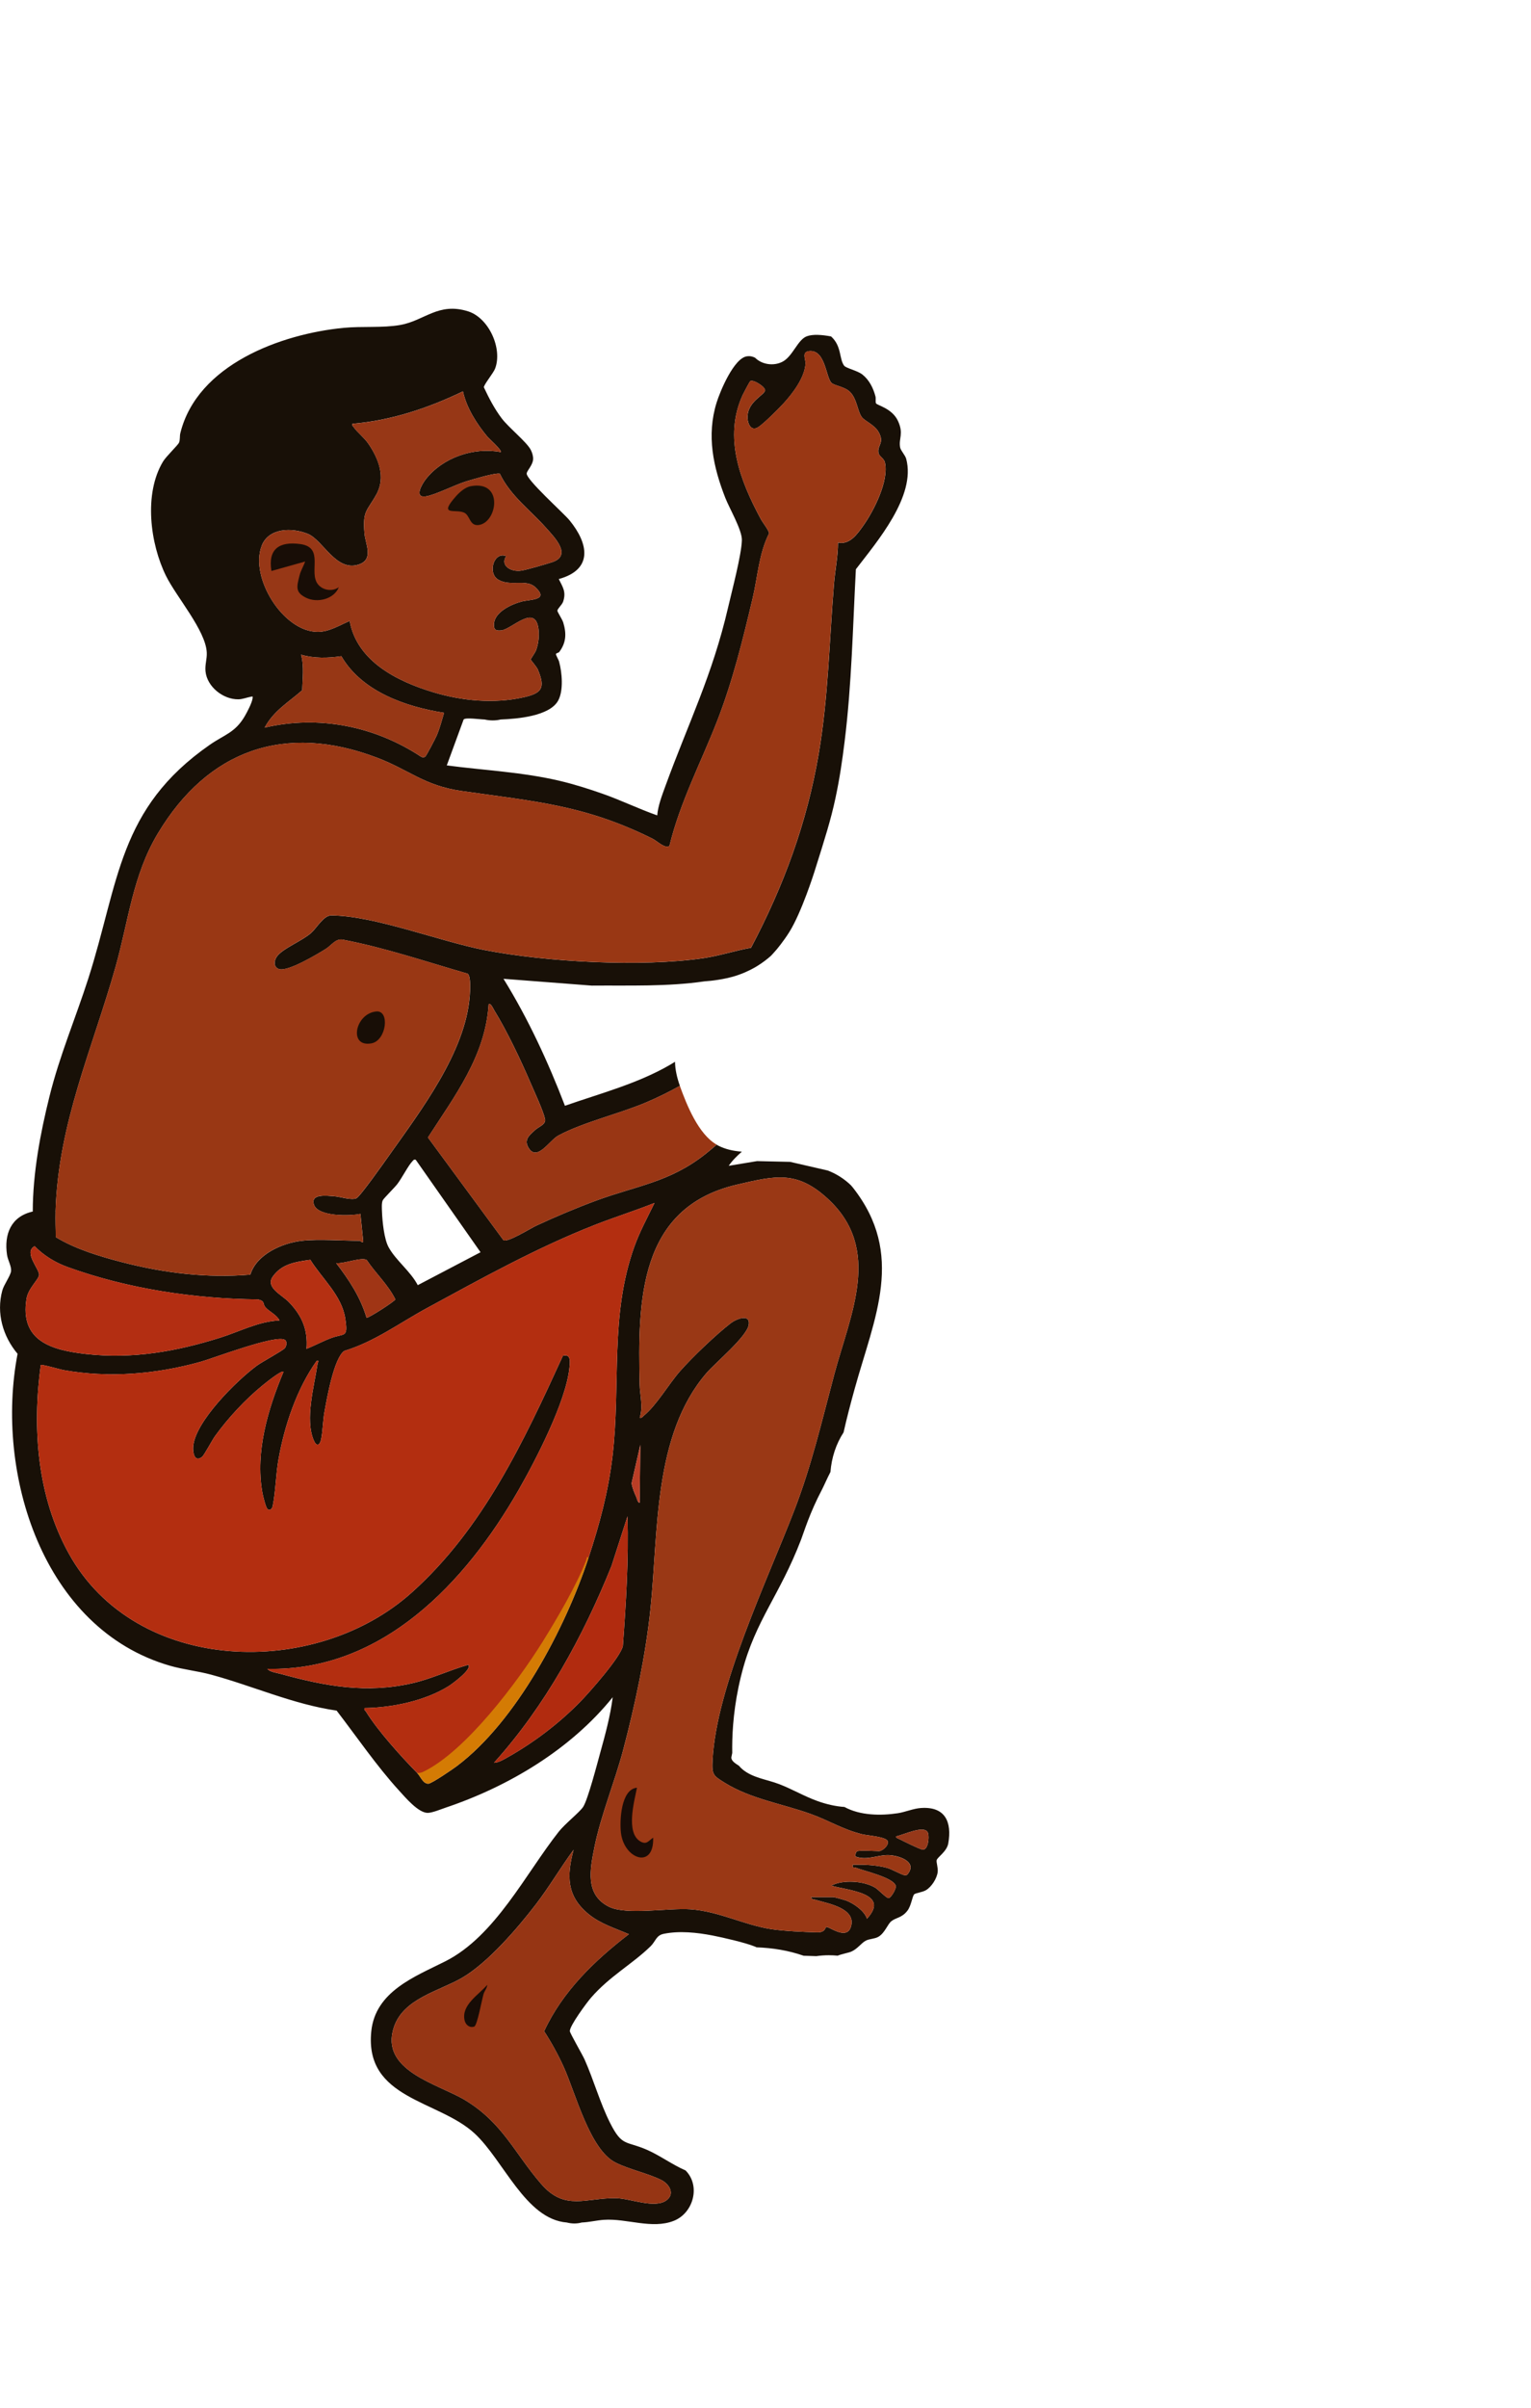 <?xml version="1.0" encoding="UTF-8"?>
<svg id="a" data-name="Layer 1" xmlns="http://www.w3.org/2000/svg" viewBox="0 0 648.16 1018.62">
  <defs>
    <style>
      .b {
        fill: #b12b0f;
      }

      .c {
        fill: #180c07;
      }

      .d {
        fill: #ba3e26;
      }

      .e {
        fill: #993614;
      }

      .f {
        fill: #993714;
      }

      .g {
        fill: #b53012;
      }

      .h {
        fill: #963514;
      }

      .i {
        fill: #b32e12;
      }

      .j {
        fill: #180f06;
      }

      .k {
        fill: #973715;
      }

      .l {
        fill: #180e06;
      }

      .m {
        fill: #180d06;
      }

      .n {
        fill: #b32e10;
      }

      .o {
        fill: #181007;
      }

      .p {
        fill: #d47b04;
      }

      .q {
        fill: #9a3815;
      }

      .r {
        fill: #a03515;
      }

      .s {
        fill: #963819;
      }

      .t {
        fill: #973716;
      }

      .u {
        fill: #170c06;
      }
    </style>
  </defs>
  <path class="o" d="M389.89,764.83c-3.22.22-6.61,1.72-9.78,2.21-7.23,1.1-16.01.99-22.6-2.64-3.78-.25-7.65-1.16-11.33-2.47-5.63-2-10.79-5.09-16.35-7.21-5.18-1.99-11.05-2.56-15.49-6.23-.56-.46-1.04-.98-1.49-1.51-1.38-.92-3.29-1.99-3.23-3.55.11-.63.26-1.26.38-1.89-.11-6.57.25-16.29,2.66-27.88.08-.38.69-3.29,1.53-6.48,5.77-21.94,15.86-32.22,24.94-55.85,1.24-3.23,3.58-11.19,8.91-21.3.62-1.17,2.12-4.62,3.54-7.35.46-5.97,2.32-11.79,5.55-16.74,1.38-6.17,3-12.29,4.67-18.33,8.34-30.21,21.6-56.9-.75-85.26-.27-.34-.55-.65-.83-.97-1.15-1.11-2.67-2.39-4.6-3.62-1.91-1.21-3.7-2.03-5.18-2.6-5.31-1.22-10.62-2.44-15.94-3.66-4.66-.11-9.32-.21-13.99-.32l-12,1.99c1.54-2.28,3.51-4.18,5.56-5.99-3.58-.24-7-1.01-10.12-2.61-.18-.09-.34-.24-.52-.35-1.62,1.39-3.25,2.76-4.92,4.08-15.08,11.85-28.76,13.2-46.1,19.58-8.34,3.07-17.31,6.86-25.37,10.61-2.41,1.12-12.17,7.24-13.9,6.14l-31.97-43.44c11.33-17.57,24.31-34.45,25.7-56.29.8-.92,2.1,2.03,2.37,2.48,5.54,9.01,11.23,21.07,15.43,30.84,1.65,3.84,5.23,11.44,6.06,15.11.53,2.35-2.57,3.21-4.17,4.68-2.2,2.01-4.71,3.91-3.05,7.08,3.62,6.9,9-2.64,12.84-4.71,10.36-5.59,25.94-9.24,37.32-14.08,4.78-2.03,9.54-4.38,14.17-6.96-1.18-3.3-2.03-6.87-2.06-10.18-.85.53-1.61,1-2.21,1.34-13.67,7.92-29.55,12.09-44.4,17.27-7.14-18.58-15.55-36.79-26.01-53.71l37.38,2.88c15.94-.13,32,.49,47.77-1.81,1.53-.1,3.55-.29,5.91-.68,2.22-.37,4.96-.83,8.39-2.03,3.95-1.38,6.75-3.02,7.82-3.67,2.51-1.53,4.49-3.11,5.96-4.42.56-.59,1.38-1.48,2.34-2.6,0,0,2.99-3.51,5.51-7.58,5.17-8.31,10.5-25.21,10.5-25.21,4.66-14.75,6.98-22.12,8.92-31.13,1.87-8.7,2.92-16.14,3.91-24.08,3-24.15,3.48-48.62,4.77-72.92,8.9-11.63,25.53-30.89,21.31-46.7-.43-1.6-2.33-3.46-2.58-4.87-.67-3.85,1.6-5.7-.87-11.1-2.47-5.41-8.78-6.62-9.33-7.52-.32-.53,0-2.01-.23-2.91-.93-3.53-2.62-6.99-5.57-9.3-2.1-1.65-6.89-2.64-7.7-3.72-2.14-2.86-.99-8.2-5.43-12.28-.04-.04-.1-.06-.14-.1-3.77-.69-7.7-1.02-10.27-.04-3.84,1.46-5.9,8.41-10.15,10.69-3.71,2-8.76,1.33-11.69-1.62-.94-.48-1.95-.8-3.42-.62-5.54.69-11.42,14.8-12.92,19.68-4.27,13.85-1.42,27.13,3.74,40.28,1.71,4.36,7.12,13.56,6.99,17.85-.18,6.29-4.24,21.52-5.84,28.45-6.63,28.64-16.85,48.96-26.58,75.66-1.41,3.87-3.09,8.24-3.42,12.29-7.73-2.7-15.29-6.41-23.12-9.15-5.8-2.04-12.01-4-17.99-5.42-15.77-3.74-31.96-4.47-47.98-6.57l7.13-19.43c.79-.95,6.96-.02,8.86,0,2.25.51,4.6.54,6.85,0,6.81-.25,20.65-1.36,24.3-7.97,2.35-4.26,1.66-11.86.42-16.47-.25-.94-1.38-2.69-1.34-3.23.03-.43,1.07-.46,1.42-.92,2.94-3.96,3.07-7.8,1.66-12.44-.43-1.4-2.47-4.42-2.47-4.97,0-.88,1.97-2.48,2.43-3.86,1.39-4.19-.21-6.18-1.84-9.55,14.63-4.04,12.61-14.99,4.55-24.84-2.57-3.14-18.59-17.37-18.14-19.91.21-1.19,2.55-3.46,2.72-5.88.09-1.32-.4-2.89-1.01-4.05-1.77-3.38-9.32-9.35-12.34-13.36-3.03-4.02-5.35-8.51-7.49-13.05-.18-.94,3.99-5.99,4.73-7.9,3.26-8.46-2.62-21.5-11.43-24.26-12.63-3.96-18.4,3.96-28.75,5.78-7.38,1.3-16.2.46-23.92,1.21-26.66,2.58-62,15.63-69.14,44.52-.33,1.34-.04,2.81-.55,4.02-.46,1.1-5.45,5.8-6.8,8.05-8.17,13.62-5.47,34.62,1.28,48.33,4.41,8.94,16.84,23.1,17.26,32.45.13,2.79-.82,5.06-.53,7.95.65,6.53,7.5,11.92,13.92,11.82,1.8-.03,3.52-.77,5.25-1.09.84-.15.88-.23.74.74-.27,1.91-2.29,5.77-3.33,7.54-4.05,6.92-8.59,7.75-14.79,12.06-38.84,26.99-38.35,58.09-51.4,98.82-5.39,16.8-12.12,32.49-16.43,49.83-3.93,15.77-7.07,32.5-7.1,48.78-9.21,2.07-12.21,9.56-10.89,18.35.33,2.21,1.91,4.82,1.71,6.8-.2,2.01-3.04,5.73-3.73,8.31-2.57,9.52.25,19.33,6.48,26.72-9.68,50.52,10.6,116.41,64.52,131.96,5.69,1.64,11.75,2.23,17.38,3.76,17.75,4.8,34.78,12.56,53.17,15.22,8.53,11.08,16.94,23.42,26.37,33.75,2.68,2.94,8.12,9.41,12.09,9.51,1.93.05,5.75-1.55,7.76-2.23,26.69-8.99,52.92-24.67,70.67-46.7-1.01,7.96-3.16,15.83-5.3,23.54-1.23,4.45-5.24,19.91-7.24,22.89-1.52,2.28-7.69,7.15-10.28,10.43-14.05,17.78-26.93,44.18-47.98,54.83-12.73,6.44-29.7,12.65-31.42,29.7-2.89,28.67,28.3,28.93,43.7,43.11,12.32,11.35,21.6,36.35,39.1,37.72,2.05.53,4.24.57,6.28,0,3.35-.15,6.32-.93,9.43-1.14,9.69-.65,20.31,4.07,29.56.43,8.27-3.25,11.49-14.76,5-21.31-5.52-2.39-11.03-6.43-16.38-8.75-8.96-3.89-10.46-1.24-15.55-11.29-4.23-8.34-6.98-18.26-10.82-26.88-.92-2.06-6.18-11.1-6.25-11.99-.18-2.18,7.18-12.12,8.99-14.2,7.96-9.14,17.29-14.06,25.15-21.68,2.19-2.13,2.38-4.65,5.55-5.3,6.61-1.37,14.14-.58,20.73.7,4.37.85,13.81,3.01,17.68,4.59.33.13.65.24.94.41,6.88.25,13.52,1.32,19.94,3.56,1.79.08,3.58.12,5.37.17,1.69-.24,3.44-.38,5.29-.38,1.29,0,2.54.07,3.76.18,1.58-.68,4.65-1.23,5.76-1.72,2.73-1.21,4.26-3.7,6.19-4.66,1.57-.78,3.66-.69,5.26-1.6,2.69-1.54,3.91-5.29,5.44-6.55,2.01-1.65,4.52-1.39,6.89-4.53,1.62-2.15,1.99-5.91,2.83-6.88.48-.55,3.52-.86,5.05-1.8,2.36-1.44,4.59-4.93,4.91-7.67.21-1.82-.65-4.07-.44-4.97.3-1.3,4.31-3.64,4.92-7.1,1.61-9.13-1.32-15.71-11.57-14.99ZM203.44,529.73l-26.58,13.93c-3.06-5.89-9.32-10.48-12.37-16.1-1.87-3.46-2.62-10.83-2.77-14.93-.05-1.4-.23-3.66.32-4.87.36-.8,5.05-5.39,6.21-6.93,1.91-2.52,4.68-7.92,6.37-9.62.47-.47.52-.81,1.38-.6l27.44,39.12ZM122.34,550.86c-3-3.13-10.15-6.21-6.86-10.84,3.86-5.43,9.73-6.23,15.9-7.09,4.99,8.02,13.34,15.07,14.8,24.93,1.22,8.27-.25,6.06-5.88,8.13-3.58,1.31-6.99,3.21-10.54,4.59.64-8.11-1.94-14.01-7.42-19.72ZM142.31,534.32c2.84.46,11.17-2.76,12.97-1.26,3.81,5.68,9.04,10.41,12.09,16.61-.15.76-11.03,7.78-12.18,7.8-2.59-8.74-7.39-16.01-12.88-23.15ZM110.79,230.85c3-7.65,12.9-7.71,19.52-5.02,6.48,2.63,11.9,16.16,21.56,12.97,6.48-2.14,2.84-8.59,2.45-12.99-.89-9.94,1.03-9.44,5.03-16.66,4.04-7.29.91-15.2-3.43-21.5-1.84-2.67-4.69-4.78-6.18-6.95-.33-.48-.8-.56-.56-1.43,16.58-1.43,31.92-6.56,46.82-13.71,1.49,6.97,5.8,13.71,10.3,19.12.7.84,6.42,5.89,5.69,6.58-11.38-2.23-24.49,2.27-31.7,11.42-1.66,2.11-5.09,7.97-.14,7.32,3.89-.51,12.51-4.92,17.12-6.34,2.56-.79,12.41-3.75,14.32-3.28,4.56,9.44,12.86,15.34,19.54,22.86,3.43,3.86,11.37,11.74,2.57,14.59-2.61.85-10.56,3.18-12.99,3.56-4.26.67-9.08-1.99-6.43-6.14-5.21-2.06-7.97,7.16-3.38,9.94,5.1,3.09,11.78-.43,15.68,3.17,6.17,5.7-2.16,5.13-5.89,6.15-4.31,1.17-11.44,4.46-11.58,9.6-.06,2.2.66,2.81,3.12,2.56,4.36-.44,14.27-11.34,15.71-.8.41,3.01.05,6.36-.99,9.2-.38,1.03-2.28,3.67-2.28,3.9,0,.26,2.51,3.05,3.03,4.28,3.35,7.92,1.57,10.01-5.99,11.72-12.61,2.84-26.11,1.54-38.39-2.17-15.16-4.58-32.17-13.01-35.29-30.11-4.18,1.76-8.7,4.6-13.42,4.61-14.79.05-29.01-23.16-23.81-36.43ZM127.47,276.96c5.51,1.61,11.4,1.45,17.04.63,8.67,14.93,27.22,21.41,43.49,23.93-.94,3.21-1.83,6.63-3.15,9.7-.5,1.16-4.38,8.6-4.84,8.9-.59.37-1.14.29-1.73.01-19.47-12.91-43.31-17.71-66.24-12.33,3.86-7.16,10.02-10.66,15.9-15.8.13-5.04.87-10.08-.48-15.04ZM23.51,512.58c1.11-37.39,15.62-68.86,25.44-103.66,5.48-19.44,7.23-38.61,17.89-56.37,21.18-35.28,53.65-46.87,92.76-32.03,13.7,5.2,19.94,11.79,35.63,14.06,31,4.47,52,5.83,80.93,20.16,2.08,1.03,5.38,4.42,7.26,3.1,4.48-18.52,13.37-35.33,20.22-52.9,6.52-16.73,10.86-34.37,14.99-51.85,2.16-9.15,2.65-18.91,6.94-27.4.15-1.09-2.68-4.62-3.45-6.05-8.69-16.11-15.93-34.54-7.73-52.49.38-.82,2.97-5.74,3.26-5.92,1.3-.82,6.5,2.49,6.24,3.96-.35,2-7.15,4.6-7.41,10.92-.12,2.88,1.38,6.63,4.57,4.55,2.42-1.58,8.45-7.6,10.61-9.95,3.96-4.32,9-10.89,9.36-16.92.11-1.81-1.95-5.22,2.04-5.3,6.44-.13,6.58,11.23,9,13.5,1.28,1.2,5.59,1.56,7.85,3.86,2.92,2.97,3.09,8.01,4.9,10.53,1.28,1.78,5.45,3.25,7.22,6.49,2.51,4.6-.67,5.43-.12,8.66.26,1.57,2.32,2.27,2.74,4.15,1.73,7.7-4.67,20.35-9.12,26.62-2.56,3.6-5.73,8.26-10.75,7.24,0,5.85-1.23,11.62-1.7,17.43-1.98,24.02-2.39,47.99-6.45,71.81-5.03,29.45-14.8,55.86-28.67,82.15-6.75,1.21-13.37,3.41-20.15,4.41-26.23,3.85-66.63,1.64-92.75-3.45-19.17-3.74-46.42-14.5-64.78-14.64-3.27-.02-6.14,5.24-8.51,7.37-3.83,3.44-12.1,6.58-14.54,10.02-1.31,1.84-1.49,4.58.97,5.33,3.72,1.13,16.15-6.31,19.76-8.58,2.33-1.46,4.07-4.31,6.96-3.93,18.06,3.43,35.41,9.36,53.02,14.42,1.5.91,1.09,7.31.94,9.32-1.74,23.87-20.82,48.75-34.36,67.89-1.84,2.6-12.06,17.09-13.61,17.8-2.15.98-6.87-.66-9.42-.84-3.11-.22-10.01-1.15-8.61,3.44,1.61,5.27,15.32,4.93,19.71,4.02l1.19,11.66c-.22.85-1.24-.28-1.43-.28-7.46,0-17.45-.8-24.56,0-8.3.93-19.21,5.72-21.8,14.31-18.18,1.58-36.53-.67-54.11-5.21-9.57-2.47-19.87-5.55-28.22-10.62-.08-3.58-.22-7.21-.12-10.79ZM11.22,549.42c.72-4.45,5.08-8.03,5.31-10.05.28-2.5-6.77-9.59-1.87-12.2,3.93,4.01,8.74,6.94,14.01,8.84,25.41,9.19,53.56,13.4,80.55,13.68,3.11.72,1.93,1.81,3.05,3.19,1.55,1.91,4.83,3.21,6.06,5.7-8.85.39-16.75,4.66-25.01,7.26-18.68,5.88-37.14,9.16-56.87,6.95-14.72-1.65-28.11-5.54-25.23-23.38ZM193.42,747.1c-1.76,1.32-10.6,7.37-12.03,7.45-2.28.13-3.39-3.14-4.81-4.58-6.73-6.85-16.72-17.9-21.7-26-.28-.45-.84-.52-.57-1.42,11.72-.17,25.56-3.01,35.59-9.25,1.42-.88,10.15-7.24,8.38-9.04-7.91,2.21-15.38,5.84-23.41,7.71-19.69,4.58-37.09,1.34-56.09-3.88-1.72-.47-4.57-.79-5.59-2.12,48.71,1.09,83.91-36.54,106.32-75.6,7.31-12.74,20.03-37.33,21.54-51.57.27-2.52.84-6.18-2.73-5.29-16.65,36.35-33.76,73.07-64.02,100.19-40.95,36.7-116.74,34.76-145.16-16.48-13.38-24.12-15.55-52.83-11.89-79.79.36-.38,8.22,1.89,9.57,2.14,19.33,3.44,39.1,1.77,57.93-3.44,5.62-1.55,32.29-11.81,35.89-9.3,1.04.72.65,2.62-.04,3.46-.94,1.13-9.65,5.79-11.94,7.48-8.42,6.24-26.09,23.57-26.88,34.23-.19,2.58.59,6.71,3.75,4.32.89-.67,4.26-7.09,5.49-8.79,5.54-7.67,12.84-15.54,20.18-21.51,1.05-.85,8.01-6.54,8.83-5.72-6.57,15.72-12,33.75-8.98,50.97.24,1.39,1.37,6.06,2.08,6.95.85,1.07,2.05.21,2.31-1.1,1.3-6.44,1.31-13.29,2.47-19.81,2.53-14.27,7.73-29.77,16.12-41.58,1.51-.13.54.26.44,1.01-1.35,9.36-5.53,23.71-1.58,32.69,1.13,2.57,2.48,2.01,3.02-.41.74-3.34.77-8,1.44-11.69,1.02-5.6,3.99-22.82,8.41-25.87,12.78-3.86,23.44-11.84,35-18.11,23.23-12.61,46.4-25.5,71.06-35.18,8.34-3.27,16.94-5.97,25.27-9.28-2.98,6.14-6.26,12.09-8.57,18.55-10.43,29.19-5.64,58.33-9.2,88.49-1.78,15.11-5.49,28.88-10.21,43.2-9.72,29.49-30.55,69.1-55.69,87.96ZM271.09,611.14l-.29,24.57c-.85-.02-1.08-1.61-1.39-2.31-.84-1.9-1.72-3.88-2.03-5.96l3.72-16.29ZM245.48,720.06c-8.81,8.97-19.3,16.95-30.26,23.15-1.66.94-4.18,2.48-6.09,2.48,21.68-23.98,37.71-53.4,49.78-83.31l6.75-20.95c.52,18.35-.63,36.59-1.96,54.87-1,4.74-14.26,19.73-18.22,23.76ZM230.36,859.28c3.02,4.61,6,10.05,8.29,15.11,4.96,10.94,11.01,34.89,21.86,40.4,5.68,2.89,13.84,4.61,19.44,7.4,3.29,1.63,5.95,5.78,2.26,8.56-4.95,3.73-15.45-.77-21.38-.87-12.73-.22-21.64,5.62-31.7-5.99-11.34-13.07-16.3-25.91-32.39-35.58-11.22-6.74-36.15-12.34-29.98-30.78,4.07-12.16,19.21-15.25,28.84-20.85,10.9-6.33,23.49-20.98,31.22-31.04,5.71-7.44,10.46-15.57,16-23.12-2.9,11-2.99,19.51,6.28,27.14,5.11,4.21,11.17,5.98,17.13,8.56-14.5,11.14-28.08,24.2-35.87,41.05ZM384.7,792.2c-.38.59-.74,1.17-1.56,1.09-1.53-.15-5.46-2.58-7.7-3.16-4.57-1.2-9.69-1.4-14.39-1.31-.29,1.62.38.94,1.25,1.28,3.3,1.32,16.06,4.17,16.94,7.69.29,1.17-2.01,5.09-3.06,5.16-.9.07-4.3-3.61-5.7-4.44-4.82-2.85-13.59-3.45-18.57-.84,6.99,2.06,25.2,3.08,15.13,13.99-1.11-3.35-5.63-6.5-8.86-7.69-.74-.27-4.98-1.44-5.41-1.44h-9.42c.2,1.12,1.21.93,1.97,1.17,5.1,1.54,17.38,3.49,14.9,11.43-1.77,5.69-9.04-.07-10.32.05-.69.06-.27,2.36-3.99,2.25-5.63-.15-13.79-.51-19.27-1.33-11.53-1.73-22.18-7.57-34.42-8.42-9.26-.64-27,2.59-34.36-1.05-10.28-5.08-8.1-15.82-6.2-25.26,2.69-13.38,8.57-27.5,12.14-40.99,5.04-19.1,9.55-40.18,11.58-59.83,3.38-32.62,1.1-73.47,23.7-99.69,3.78-4.39,17.1-15.42,17.89-20.41.77-4.88-5.17-2.57-7.59-.71-6.15,4.72-16.27,14.39-21.44,20.25-4.79,5.43-9.99,14.51-15.39,18.88-.58.47-.75,1.09-1.72.84,1.51-4.56.08-9.52-.03-13.97-.81-35.55-.44-74.9,41.12-84.59,16.39-3.82,25.45-6.1,38.58,6,23.12,21.31,9.47,48.85,2.72,74.16-5.31,19.89-9.57,38.49-17.03,57.8-11.37,29.43-32.94,74.46-34.52,105.42-.32,6.22.18,6.56,5.18,9.66,11.08,6.87,24.49,8.88,36.48,13.21,7.72,2.79,13.45,6.52,21.72,8.55,2.26.56,10.23,1.03,10.78,2.97.54,1.89-2.47,4.16-3.63,4.16-2.09,0-7.64-.42-9.14,0-.78.22-1.01,1.52-.86,2.28,4.9,1.83,9.28-.74,14.01-.6,3.76.11,11.78,2.42,8.51,7.42ZM390.56,782.43c-1.17-.12-8.22-3.63-9.83-4.46-.53-.28-1.36-.34-1.41-1.15,2.71-.37,12.41-5.27,13.59-1.32.53,1.78.06,7.17-2.34,6.94Z"/>
  <path class="f" d="M127.75,524.88c-8.3.93-19.21,5.72-21.8,14.31-18.18,1.58-36.53-.67-54.11-5.21-9.57-2.47-19.87-5.55-28.22-10.62-.08-3.58-.22-7.21-.12-10.79,1.11-37.39,15.62-68.86,25.44-103.66,5.48-19.44,7.23-38.61,17.89-56.37,21.18-35.28,53.65-46.87,92.76-32.03,13.7,5.2,19.94,11.79,35.63,14.06,31,4.47,52,5.83,80.93,20.16,2.08,1.03,5.38,4.42,7.26,3.09,4.48-18.52,13.37-35.33,20.22-52.9,6.52-16.73,10.86-34.37,14.99-51.85,2.16-9.15,2.65-18.91,6.94-27.4.15-1.09-2.68-4.62-3.45-6.05-8.69-16.11-15.93-34.54-7.73-52.49.38-.82,2.97-5.74,3.26-5.92,1.3-.82,6.5,2.49,6.24,3.96-.35,2-7.15,4.6-7.42,10.92-.12,2.88,1.38,6.63,4.57,4.55,2.42-1.58,8.45-7.6,10.61-9.95,3.96-4.32,9-10.89,9.36-16.92.11-1.81-1.95-5.22,2.04-5.3,6.44-.13,6.58,11.23,9,13.5,1.28,1.2,5.59,1.56,7.85,3.86,2.92,2.97,3.09,8.01,4.9,10.53,1.28,1.78,5.45,3.25,7.22,6.49,2.51,4.6-.67,5.43-.12,8.66.26,1.57,2.32,2.27,2.74,4.15,1.73,7.7-4.67,20.35-9.12,26.62-2.56,3.6-5.73,8.26-10.75,7.24,0,5.85-1.23,11.62-1.7,17.43-1.98,24.02-2.39,47.99-6.45,71.81-5.03,29.45-14.8,55.86-28.67,82.15-6.75,1.21-13.37,3.41-20.15,4.41-26.23,3.85-66.63,1.64-92.75-3.45-19.17-3.74-46.42-14.5-64.78-14.64-3.27-.02-6.14,5.24-8.51,7.37-3.83,3.44-12.1,6.58-14.54,10.02-1.31,1.84-1.49,4.58.97,5.33,3.72,1.13,16.15-6.31,19.76-8.58,2.33-1.46,4.07-4.31,6.96-3.93,18.06,3.43,35.41,9.36,53.02,14.42,1.5.91,1.09,7.31.94,9.32-1.74,23.87-20.82,48.75-34.36,67.89-1.84,2.6-12.06,17.09-13.61,17.8-2.15.98-6.87-.66-9.42-.84-3.11-.22-10.01-1.15-8.61,3.44,1.61,5.27,15.32,4.93,19.71,4.02l1.19,11.66c-.22.85-1.24-.28-1.43-.28-7.46,0-17.45-.8-24.56,0Z"/>
  <path class="n" d="M176.58,749.96c-6.73-6.85-16.72-17.9-21.7-26-.28-.45-.84-.52-.57-1.42,11.72-.17,25.56-3.01,35.59-9.25,1.42-.88,10.15-7.24,8.38-9.04-7.91,2.21-15.38,5.84-23.41,7.71-19.69,4.58-37.09,1.34-56.09-3.88-1.72-.47-4.57-.79-5.59-2.12,48.71,1.09,83.91-36.54,106.32-75.6,7.31-12.74,20.03-37.33,21.54-51.57.27-2.52.84-6.18-2.73-5.29-16.65,36.35-33.76,73.07-64.02,100.19-40.95,36.7-116.74,34.76-145.16-16.48-13.38-24.12-15.55-52.83-11.89-79.79.36-.38,8.22,1.89,9.57,2.14,19.33,3.44,39.1,1.77,57.93-3.44,5.62-1.55,32.29-11.81,35.89-9.3,1.04.72.65,2.62-.04,3.46-.94,1.13-9.65,5.79-11.94,7.48-8.42,6.24-26.09,23.57-26.88,34.23-.19,2.58.59,6.71,3.75,4.32.89-.67,4.26-7.09,5.49-8.79,5.54-7.67,12.84-15.54,20.18-21.51,1.05-.85,8.01-6.54,8.83-5.72-6.57,15.72-12,33.75-8.98,50.97.24,1.39,1.37,6.06,2.08,6.95.85,1.07,2.05.21,2.31-1.1,1.3-6.44,1.31-13.29,2.47-19.81,2.53-14.27,7.73-29.77,16.12-41.58,1.51-.12.54.26.44,1.01-1.35,9.36-5.53,23.71-1.58,32.69,1.13,2.57,2.48,2.01,3.02-.41.75-3.34.77-8,1.44-11.69,1.02-5.6,3.99-22.82,8.41-25.87,12.78-3.86,23.44-11.84,35-18.11,23.23-12.61,46.4-25.5,71.06-35.18,8.34-3.27,16.94-5.97,25.27-9.28-2.98,6.14-6.26,12.09-8.57,18.55-10.43,29.19-5.64,58.33-9.2,88.48-1.78,15.11-5.49,28.88-10.21,43.2-7.87,20.34-21.01,42.08-35.51,60.08-9.79,12.15-21.06,25.24-35.31,31.82l-1.7-1.06Z"/>
  <path class="q" d="M363.04,783.1c-.78.22-1.01,1.52-.86,2.28,4.9,1.83,9.28-.74,14.01-.6,3.76.11,11.78,2.42,8.51,7.42-.38.59-.74,1.17-1.56,1.09-1.53-.15-5.46-2.58-7.7-3.16-4.57-1.2-9.69-1.4-14.39-1.31-.29,1.62.38.94,1.25,1.28,3.3,1.32,16.06,4.17,16.94,7.69.29,1.17-2.01,5.09-3.06,5.16-.9.07-4.3-3.61-5.7-4.44-4.82-2.85-13.59-3.45-18.57-.84,6.99,2.06,25.2,3.08,15.13,13.99-1.11-3.35-5.63-6.5-8.86-7.69-.74-.27-4.98-1.44-5.41-1.44h-9.42c.2,1.12,1.21.93,1.97,1.17,5.1,1.54,17.38,3.49,14.9,11.43-1.77,5.69-9.04-.07-10.32.05-.69.06-.27,2.36-3.99,2.25-5.63-.15-13.79-.51-19.27-1.33-11.53-1.73-22.18-7.57-34.42-8.42-9.26-.64-27,2.59-34.36-1.05-10.28-5.08-8.1-15.82-6.2-25.26,2.69-13.38,8.57-27.5,12.14-40.99,5.04-19.1,9.55-40.18,11.58-59.83,3.38-32.62,1.1-73.47,23.7-99.69,3.78-4.39,17.1-15.43,17.89-20.41.77-4.88-5.17-2.57-7.59-.71-6.15,4.72-16.27,14.39-21.44,20.25-4.79,5.43-9.99,14.51-15.39,18.88-.58.47-.75,1.09-1.72.84,1.51-4.56.08-9.52-.03-13.97-.81-35.55-.44-74.9,41.12-84.59,16.39-3.82,25.45-6.1,38.58,6,23.12,21.31,9.47,48.85,2.72,74.16-5.31,19.89-9.57,38.49-17.03,57.8-11.37,29.43-32.94,74.46-34.52,105.42-.32,6.22.18,6.56,5.18,9.66,11.08,6.87,24.49,8.88,36.48,13.21,7.72,2.79,13.45,6.52,21.72,8.55,2.26.56,10.23,1.03,10.78,2.97s-2.47,4.16-3.63,4.16c-2.09,0-7.64-.42-9.14,0Z"/>
  <path class="e" d="M287.84,459.41s-.01-.04-.02-.07c-4.63,2.58-9.38,4.93-14.17,6.96-11.38,4.84-26.96,8.49-37.32,14.08-3.84,2.07-9.22,11.61-12.84,4.71-1.66-3.17.85-5.07,3.05-7.08,1.61-1.47,4.71-2.34,4.17-4.68-.83-3.67-4.41-11.27-6.06-15.11-4.2-9.78-9.89-21.83-15.43-30.84-.28-.45-1.57-3.39-2.37-2.48-1.39,21.83-14.37,38.72-25.7,56.29l31.97,43.44c1.72,1.11,11.48-5.01,13.9-6.14,8.06-3.75,17.03-7.54,25.37-10.61,17.34-6.39,31.02-7.73,46.1-19.58,1.67-1.31,3.3-2.69,4.92-4.08-7.75-4.41-12.72-16.88-15.58-24.82Z"/>
  <path class="i" d="M118.33,558.58c-8.85.39-16.75,4.66-25.01,7.26-18.68,5.88-37.14,9.16-56.87,6.95-14.72-1.65-28.11-5.54-25.23-23.38.72-4.45,5.08-8.03,5.31-10.05.28-2.5-6.77-9.59-1.87-12.2,3.93,4.01,8.74,6.94,14.01,8.84,25.41,9.19,53.56,13.4,80.55,13.68,3.11.72,1.93,1.81,3.05,3.19,1.55,1.91,4.83,3.21,6.06,5.7Z"/>
  <path class="b" d="M245.48,720.06c-8.81,8.97-19.3,16.95-30.26,23.15-1.66.94-4.18,2.48-6.09,2.48,21.68-23.98,37.71-53.4,49.78-83.31l6.75-20.95c.52,18.35-.63,36.59-1.96,54.87-1,4.74-14.26,19.73-18.22,23.76Z"/>
  <path class="g" d="M131.38,532.94c4.99,8.02,13.34,15.07,14.8,24.93,1.22,8.27-.25,6.06-5.88,8.13-3.58,1.31-6.99,3.21-10.54,4.59.64-8.11-1.94-14.01-7.42-19.72-3-3.13-10.15-6.21-6.86-10.84,3.86-5.43,9.73-6.23,15.9-7.09Z"/>
  <path class="p" d="M249.11,659.13c-9.72,29.49-30.55,69.1-55.69,87.96-1.76,1.32-10.6,7.37-12.03,7.45-2.28.13-3.39-3.14-4.81-4.58,1.19.16,2.02-.14,3.05-.66,17.76-8.84,39.44-37.75,49.95-54.58,6.26-10.03,14.28-23.68,18.55-34.58.16-.4.4-2.46.98-1.02Z"/>
  <path class="r" d="M155.28,533.05c3.81,5.68,9.04,10.41,12.09,16.61-.15.76-11.03,7.78-12.18,7.8-2.59-8.74-7.39-16.01-12.88-23.15,2.84.46,11.17-2.76,12.97-1.26Z"/>
  <path class="d" d="M270.8,635.71c-.85-.02-1.08-1.61-1.39-2.31-.84-1.9-1.72-3.88-2.03-5.96l3.72-16.29-.29,24.57Z"/>
  <path class="l" d="M159.3,427.88c5.86-.55,4.3,12.28-2,13.48-9.88,1.89-7-12.64,2-13.48Z"/>
  <g>
    <path class="h" d="M242.82,782.53c-2.89,11-2.99,19.51,6.28,27.14,5.11,4.21,11.17,5.98,17.13,8.56-14.5,11.14-28.08,24.2-35.87,41.05,3.02,4.61,6,10.05,8.29,15.11,4.96,10.94,11.01,34.89,21.86,40.4,5.68,2.89,13.84,4.61,19.44,7.4,3.29,1.63,5.95,5.78,2.26,8.56-4.95,3.73-15.45-.77-21.38-.87-12.73-.22-21.64,5.62-31.7-5.98-11.34-13.07-16.3-25.91-32.39-35.58-11.22-6.74-36.15-12.34-29.98-30.78,4.07-12.16,19.21-15.25,28.84-20.85,10.9-6.33,23.49-20.98,31.22-31.04,5.71-7.44,10.46-15.57,16-23.12Z"/>
    <path class="s" d="M379.32,776.82c2.71-.37,12.41-5.27,13.59-1.32.53,1.78.06,7.17-2.34,6.94-1.17-.12-8.22-3.63-9.84-4.46-.53-.28-1.36-.34-1.41-1.15Z"/>
    <path class="c" d="M269.67,756.25c-1.14,5.73-4.88,19.18,1.51,22.77,2.57,1.44,3.37-.3,5.34-1.64.45,13.51-12.31,9.18-13.64-2.06-.6-5.1,0-18.47,6.79-19.07Z"/>
    <path class="u" d="M206.27,839.65c-.06,1.44-1.12,2.46-1.55,3.87-.7,2.27-2.67,13.34-3.95,13.78-1.96.67-3.65-.74-4.08-2.63-1.47-6.54,5.99-10.79,9.58-15.02Z"/>
  </g>
  <g>
    <path class="t" d="M211.98,191.26c-11.38-2.23-24.49,2.27-31.7,11.42-1.66,2.11-5.09,7.97-.14,7.32,3.89-.51,12.51-4.92,17.12-6.34,2.56-.79,12.41-3.75,14.32-3.28,4.56,9.44,12.86,15.34,19.54,22.86,3.43,3.86,11.37,11.74,2.57,14.59-2.61.85-10.56,3.18-12.99,3.56-4.26.67-9.08-1.99-6.43-6.14-5.21-2.06-7.97,7.16-3.38,9.94,5.1,3.09,11.78-.43,15.68,3.17,6.17,5.7-2.16,5.13-5.89,6.15-4.31,1.17-11.44,4.46-11.58,9.6-.06,2.2.66,2.81,3.12,2.56,4.36-.44,14.27-11.34,15.71-.8.41,3.01.05,6.36-.99,9.2-.38,1.03-2.28,3.67-2.28,3.9,0,.26,2.51,3.05,3.03,4.28,3.35,7.92,1.57,10.01-5.99,11.72-12.61,2.84-26.11,1.54-38.39-2.17-15.16-4.58-32.17-13.01-35.29-30.11-4.18,1.76-8.7,4.6-13.42,4.61-14.79.05-29.01-23.16-23.81-36.43,3-7.65,12.9-7.71,19.52-5.02,6.48,2.63,11.9,16.15,21.56,12.97,6.48-2.14,2.84-8.59,2.45-12.99-.89-9.94,1.03-9.44,5.03-16.66s.91-15.2-3.43-21.5c-1.84-2.67-4.69-4.78-6.18-6.95-.33-.48-.8-.56-.56-1.43,16.58-1.43,31.92-6.56,46.82-13.71,1.49,6.97,5.8,13.71,10.3,19.12.7.84,6.42,5.89,5.69,6.58Z"/>
    <path class="k" d="M144.51,277.59c8.67,14.93,27.22,21.41,43.49,23.93-.94,3.21-1.83,6.63-3.15,9.7-.5,1.16-4.38,8.6-4.84,8.9-.59.37-1.14.29-1.73.01-19.47-12.91-43.31-17.71-66.24-12.33,3.86-7.16,10.02-10.66,15.9-15.8.13-5.04.87-10.08-.48-15.04,5.51,1.61,11.4,1.45,17.04.63Z"/>
    <path class="m" d="M143.45,248.39c-2.03,5.12-9.15,6.8-13.88,4.47s-3.92-4.72-2.76-9.41c.53-2.15,1.69-3.87,2.37-5.91l-14.27,4c-1.56-9.39,3.42-12.58,12.23-11.38,10.38,1.43,3.32,11.94,7.5,17.06,2.12,2.6,6.18,3.1,8.82,1.17Z"/>
    <path class="j" d="M199.27,205.68c14.25-2.65,11.19,15.67,3.24,16.43-3.8.37-3.48-4.17-6.08-5.28-3.81-1.63-11.06,1.7-3.29-7.01,1.52-1.7,3.84-3.71,6.14-4.14Z"/>
  </g>
</svg>